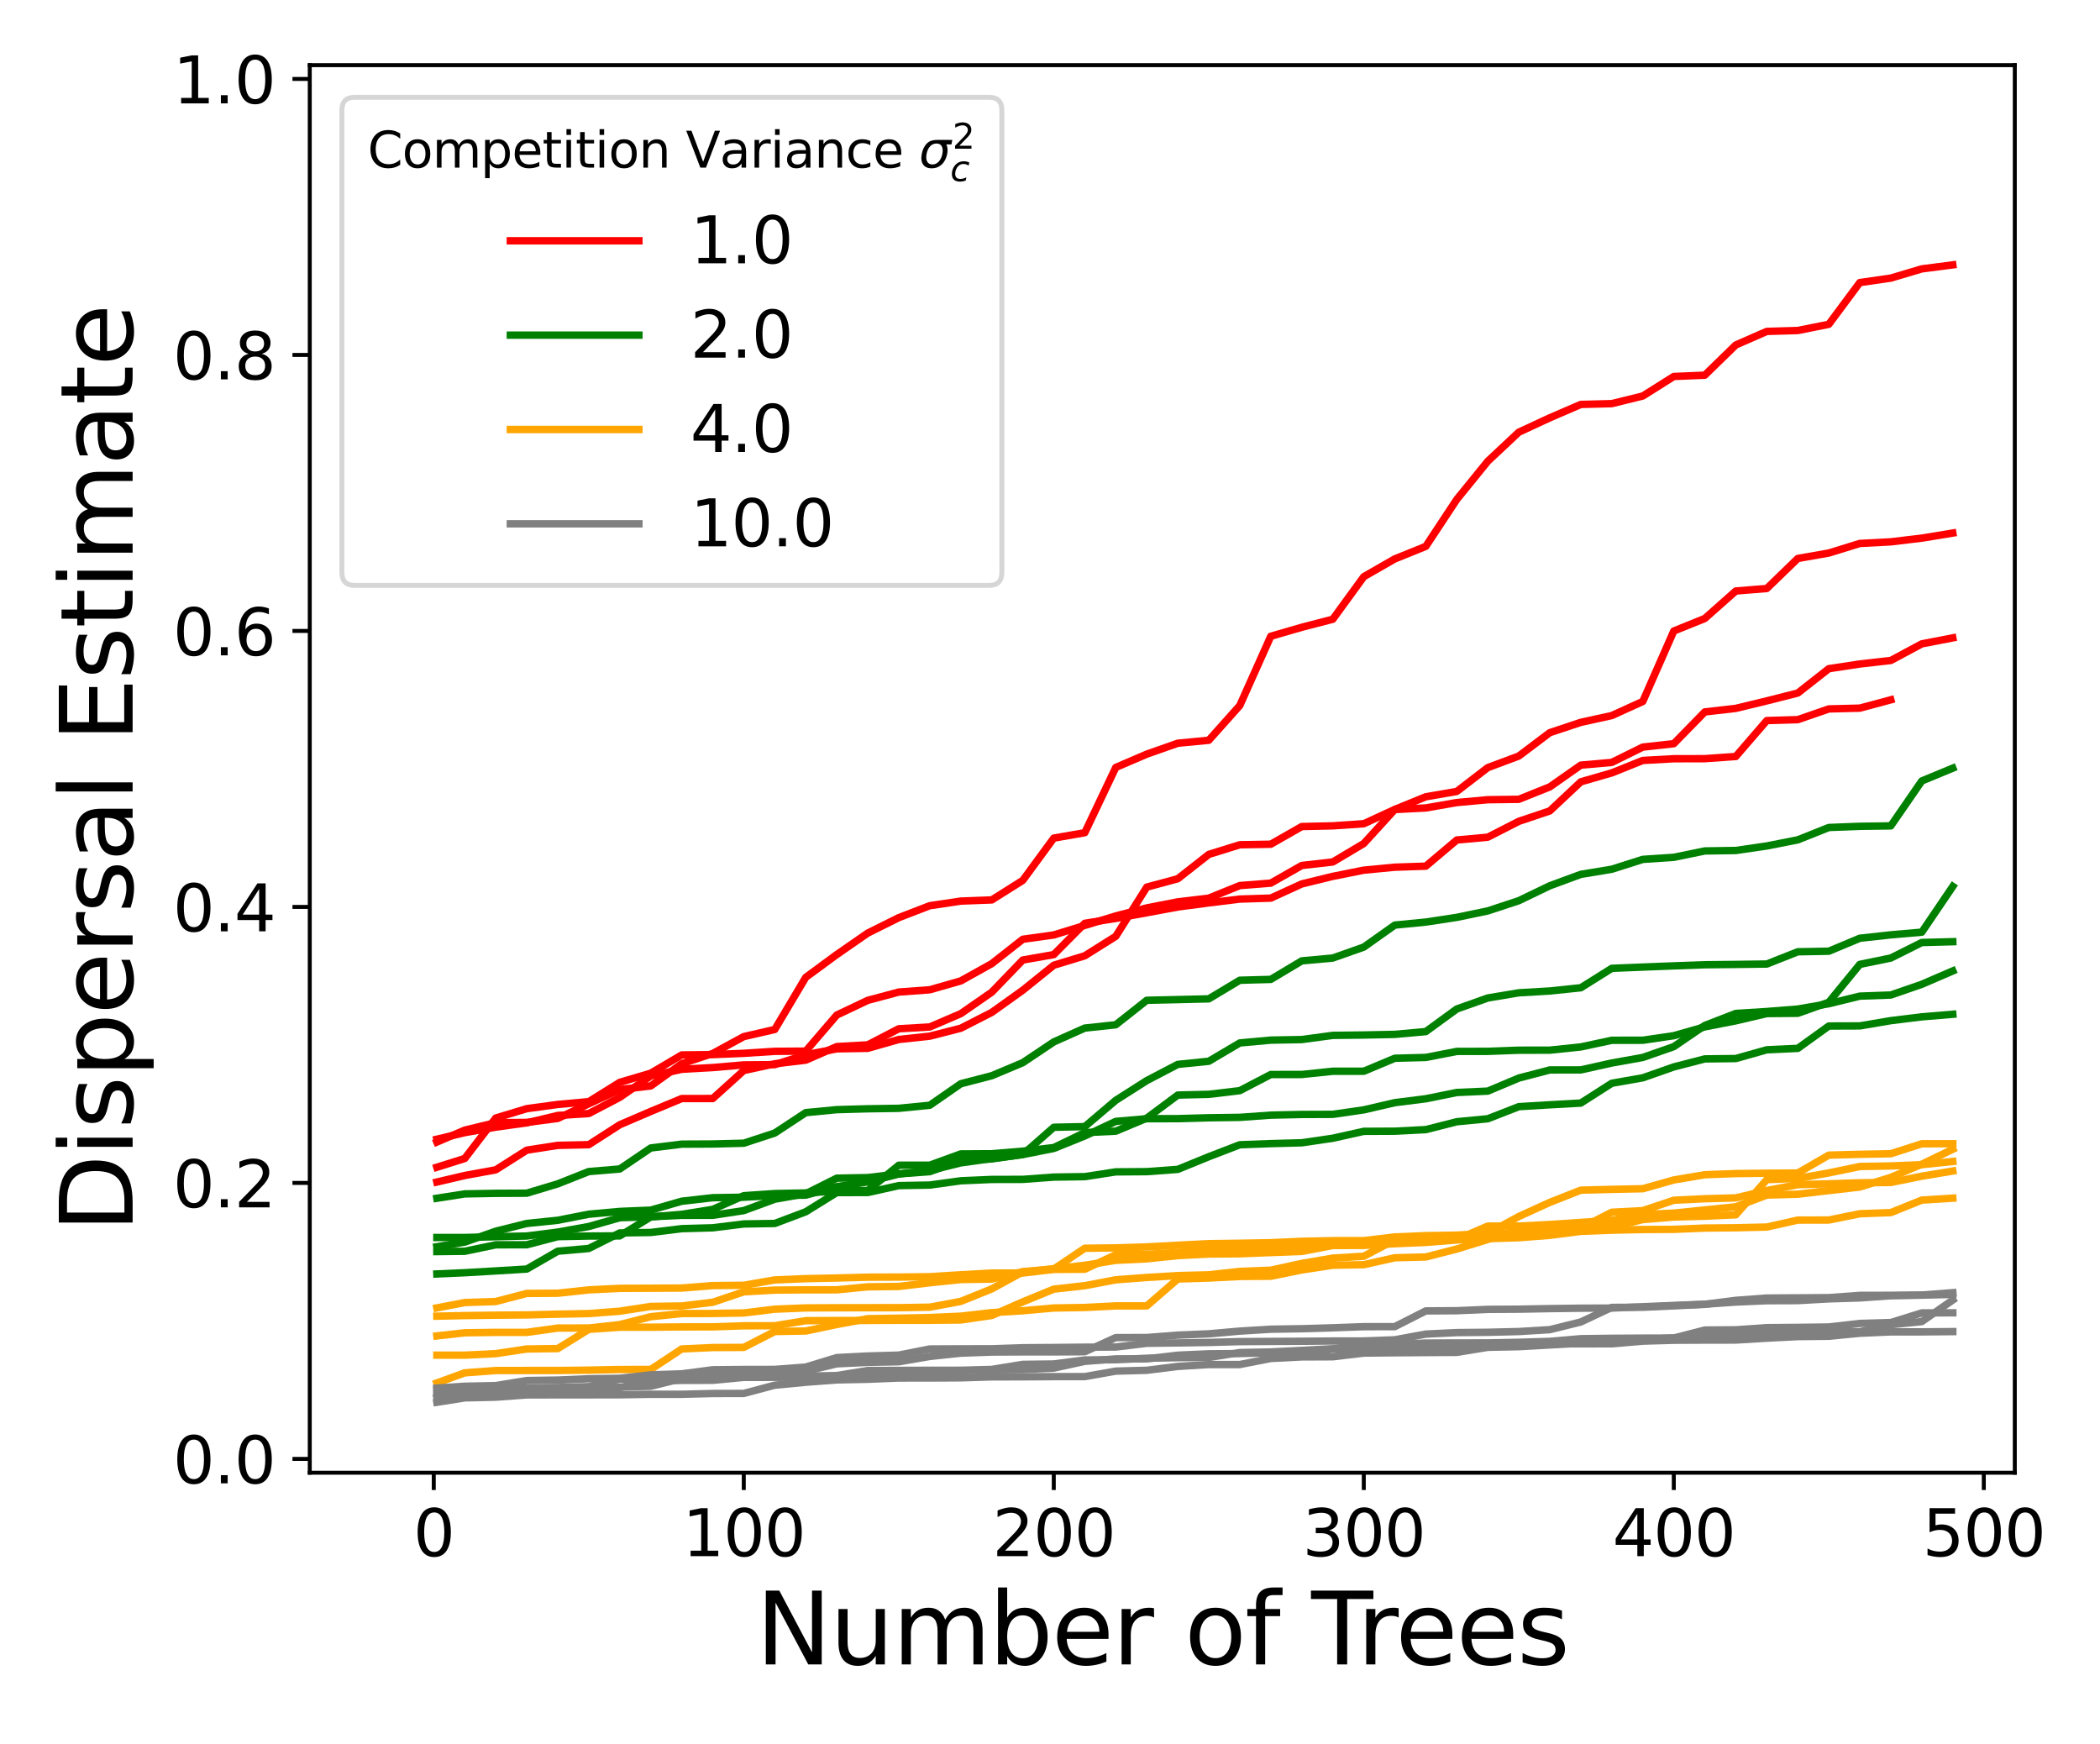<?xml version="1.0" encoding="utf-8" standalone="no"?>
<!DOCTYPE svg PUBLIC "-//W3C//DTD SVG 1.1//EN"
  "http://www.w3.org/Graphics/SVG/1.1/DTD/svg11.dtd">
<svg xmlns:xlink="http://www.w3.org/1999/xlink" width="424.8pt" height="352.8pt" viewBox="0 0 424.8 352.8" xmlns="http://www.w3.org/2000/svg" version="1.1">
 <defs>
  <style type="text/css">*{stroke-linejoin: round; stroke-linecap: butt}</style>
 </defs>
 <g id="figure_1">
  <g id="patch_1">
   <path d="M 0 352.8 
L 424.8 352.8 
L 424.8 0 
L 0 0 
z
" style="fill: #ffffff"/>
  </g>
  <g id="axes_1">
   <g id="patch_2">
    <path d="M 62.66 297.88 
L 407.566 297.88 
L 407.566 13.177 
L 62.66 13.177 
z
" style="fill: #ffffff"/>
   </g>
   <g id="matplotlib.axis_1">
    <g id="xtick_1">
     <g id="line2d_1">
      <defs>
       <path id="ma20e9b4774" d="M 0 0 
L 0 3.5 
" style="stroke: #000000; stroke-width: 0.8"/>
      </defs>
      <g>
       <use xlink:href="#ma20e9b4774" x="87.744" y="297.88" style="stroke: #000000; stroke-width: 0.8"/>
      </g>
     </g>
     <g id="text_1">
      <!-- 0 -->
      <g transform="translate(83.608 314.758) scale(0.13 -0.13)">
       <defs>
        <path id="DejaVuSans-30" d="M 2034 4250 
Q 1547 4250 1301 3770 
Q 1056 3291 1056 2328 
Q 1056 1369 1301 889 
Q 1547 409 2034 409 
Q 2525 409 2770 889 
Q 3016 1369 3016 2328 
Q 3016 3291 2770 3770 
Q 2525 4250 2034 4250 
z
M 2034 4750 
Q 2819 4750 3233 4129 
Q 3647 3509 3647 2328 
Q 3647 1150 3233 529 
Q 2819 -91 2034 -91 
Q 1250 -91 836 529 
Q 422 1150 422 2328 
Q 422 3509 836 4129 
Q 1250 4750 2034 4750 
z
" transform="scale(0.016)"/>
       </defs>
       <use xlink:href="#DejaVuSans-30"/>
      </g>
     </g>
    </g>
    <g id="xtick_2">
     <g id="line2d_2">
      <g>
       <use xlink:href="#ma20e9b4774" x="150.454" y="297.88" style="stroke: #000000; stroke-width: 0.8"/>
      </g>
     </g>
     <g id="text_2">
      <!-- 100 -->
      <g transform="translate(138.047 314.758) scale(0.13 -0.13)">
       <defs>
        <path id="DejaVuSans-31" d="M 794 531 
L 1825 531 
L 1825 4091 
L 703 3866 
L 703 4441 
L 1819 4666 
L 2450 4666 
L 2450 531 
L 3481 531 
L 3481 0 
L 794 0 
L 794 531 
z
" transform="scale(0.016)"/>
       </defs>
       <use xlink:href="#DejaVuSans-31"/>
       <use xlink:href="#DejaVuSans-30" x="63.623"/>
       <use xlink:href="#DejaVuSans-30" x="127.246"/>
      </g>
     </g>
    </g>
    <g id="xtick_3">
     <g id="line2d_3">
      <g>
       <use xlink:href="#ma20e9b4774" x="213.164" y="297.88" style="stroke: #000000; stroke-width: 0.8"/>
      </g>
     </g>
     <g id="text_3">
      <!-- 200 -->
      <g transform="translate(200.757 314.758) scale(0.13 -0.13)">
       <defs>
        <path id="DejaVuSans-32" d="M 1228 531 
L 3431 531 
L 3431 0 
L 469 0 
L 469 531 
Q 828 903 1448 1529 
Q 2069 2156 2228 2338 
Q 2531 2678 2651 2914 
Q 2772 3150 2772 3378 
Q 2772 3750 2511 3984 
Q 2250 4219 1831 4219 
Q 1534 4219 1204 4116 
Q 875 4013 500 3803 
L 500 4441 
Q 881 4594 1212 4672 
Q 1544 4750 1819 4750 
Q 2544 4750 2975 4387 
Q 3406 4025 3406 3419 
Q 3406 3131 3298 2873 
Q 3191 2616 2906 2266 
Q 2828 2175 2409 1742 
Q 1991 1309 1228 531 
z
" transform="scale(0.016)"/>
       </defs>
       <use xlink:href="#DejaVuSans-32"/>
       <use xlink:href="#DejaVuSans-30" x="63.623"/>
       <use xlink:href="#DejaVuSans-30" x="127.246"/>
      </g>
     </g>
    </g>
    <g id="xtick_4">
     <g id="line2d_4">
      <g>
       <use xlink:href="#ma20e9b4774" x="275.875" y="297.88" style="stroke: #000000; stroke-width: 0.8"/>
      </g>
     </g>
     <g id="text_4">
      <!-- 300 -->
      <g transform="translate(263.468 314.758) scale(0.13 -0.13)">
       <defs>
        <path id="DejaVuSans-33" d="M 2597 2516 
Q 3050 2419 3304 2112 
Q 3559 1806 3559 1356 
Q 3559 666 3084 287 
Q 2609 -91 1734 -91 
Q 1441 -91 1130 -33 
Q 819 25 488 141 
L 488 750 
Q 750 597 1062 519 
Q 1375 441 1716 441 
Q 2309 441 2620 675 
Q 2931 909 2931 1356 
Q 2931 1769 2642 2001 
Q 2353 2234 1838 2234 
L 1294 2234 
L 1294 2753 
L 1863 2753 
Q 2328 2753 2575 2939 
Q 2822 3125 2822 3475 
Q 2822 3834 2567 4026 
Q 2313 4219 1838 4219 
Q 1578 4219 1281 4162 
Q 984 4106 628 3988 
L 628 4550 
Q 988 4650 1302 4700 
Q 1616 4750 1894 4750 
Q 2613 4750 3031 4423 
Q 3450 4097 3450 3541 
Q 3450 3153 3228 2886 
Q 3006 2619 2597 2516 
z
" transform="scale(0.016)"/>
       </defs>
       <use xlink:href="#DejaVuSans-33"/>
       <use xlink:href="#DejaVuSans-30" x="63.623"/>
       <use xlink:href="#DejaVuSans-30" x="127.246"/>
      </g>
     </g>
    </g>
    <g id="xtick_5">
     <g id="line2d_5">
      <g>
       <use xlink:href="#ma20e9b4774" x="338.585" y="297.88" style="stroke: #000000; stroke-width: 0.8"/>
      </g>
     </g>
     <g id="text_5">
      <!-- 400 -->
      <g transform="translate(326.178 314.758) scale(0.13 -0.13)">
       <defs>
        <path id="DejaVuSans-34" d="M 2419 4116 
L 825 1625 
L 2419 1625 
L 2419 4116 
z
M 2253 4666 
L 3047 4666 
L 3047 1625 
L 3713 1625 
L 3713 1100 
L 3047 1100 
L 3047 0 
L 2419 0 
L 2419 1100 
L 313 1100 
L 313 1709 
L 2253 4666 
z
" transform="scale(0.016)"/>
       </defs>
       <use xlink:href="#DejaVuSans-34"/>
       <use xlink:href="#DejaVuSans-30" x="63.623"/>
       <use xlink:href="#DejaVuSans-30" x="127.246"/>
      </g>
     </g>
    </g>
    <g id="xtick_6">
     <g id="line2d_6">
      <g>
       <use xlink:href="#ma20e9b4774" x="401.295" y="297.88" style="stroke: #000000; stroke-width: 0.8"/>
      </g>
     </g>
     <g id="text_6">
      <!-- 500 -->
      <g transform="translate(388.888 314.758) scale(0.13 -0.13)">
       <defs>
        <path id="DejaVuSans-35" d="M 691 4666 
L 3169 4666 
L 3169 4134 
L 1269 4134 
L 1269 2991 
Q 1406 3038 1543 3061 
Q 1681 3084 1819 3084 
Q 2600 3084 3056 2656 
Q 3513 2228 3513 1497 
Q 3513 744 3044 326 
Q 2575 -91 1722 -91 
Q 1428 -91 1123 -41 
Q 819 9 494 109 
L 494 744 
Q 775 591 1075 516 
Q 1375 441 1709 441 
Q 2250 441 2565 725 
Q 2881 1009 2881 1497 
Q 2881 1984 2565 2268 
Q 2250 2553 1709 2553 
Q 1456 2553 1204 2497 
Q 953 2441 691 2322 
L 691 4666 
z
" transform="scale(0.016)"/>
       </defs>
       <use xlink:href="#DejaVuSans-35"/>
       <use xlink:href="#DejaVuSans-30" x="63.623"/>
       <use xlink:href="#DejaVuSans-30" x="127.246"/>
      </g>
     </g>
    </g>
    <g id="text_7">
     <!-- Number of Trees -->
     <g transform="translate(152.911 336.658) scale(0.2 -0.2)">
      <defs>
       <path id="DejaVuSans-4e" d="M 628 4666 
L 1478 4666 
L 3547 763 
L 3547 4666 
L 4159 4666 
L 4159 0 
L 3309 0 
L 1241 3903 
L 1241 0 
L 628 0 
L 628 4666 
z
" transform="scale(0.016)"/>
       <path id="DejaVuSans-75" d="M 544 1381 
L 544 3500 
L 1119 3500 
L 1119 1403 
Q 1119 906 1312 657 
Q 1506 409 1894 409 
Q 2359 409 2629 706 
Q 2900 1003 2900 1516 
L 2900 3500 
L 3475 3500 
L 3475 0 
L 2900 0 
L 2900 538 
Q 2691 219 2414 64 
Q 2138 -91 1772 -91 
Q 1169 -91 856 284 
Q 544 659 544 1381 
z
M 1991 3584 
L 1991 3584 
z
" transform="scale(0.016)"/>
       <path id="DejaVuSans-6d" d="M 3328 2828 
Q 3544 3216 3844 3400 
Q 4144 3584 4550 3584 
Q 5097 3584 5394 3201 
Q 5691 2819 5691 2113 
L 5691 0 
L 5113 0 
L 5113 2094 
Q 5113 2597 4934 2840 
Q 4756 3084 4391 3084 
Q 3944 3084 3684 2787 
Q 3425 2491 3425 1978 
L 3425 0 
L 2847 0 
L 2847 2094 
Q 2847 2600 2669 2842 
Q 2491 3084 2119 3084 
Q 1678 3084 1418 2786 
Q 1159 2488 1159 1978 
L 1159 0 
L 581 0 
L 581 3500 
L 1159 3500 
L 1159 2956 
Q 1356 3278 1631 3431 
Q 1906 3584 2284 3584 
Q 2666 3584 2933 3390 
Q 3200 3197 3328 2828 
z
" transform="scale(0.016)"/>
       <path id="DejaVuSans-62" d="M 3116 1747 
Q 3116 2381 2855 2742 
Q 2594 3103 2138 3103 
Q 1681 3103 1420 2742 
Q 1159 2381 1159 1747 
Q 1159 1113 1420 752 
Q 1681 391 2138 391 
Q 2594 391 2855 752 
Q 3116 1113 3116 1747 
z
M 1159 2969 
Q 1341 3281 1617 3432 
Q 1894 3584 2278 3584 
Q 2916 3584 3314 3078 
Q 3713 2572 3713 1747 
Q 3713 922 3314 415 
Q 2916 -91 2278 -91 
Q 1894 -91 1617 61 
Q 1341 213 1159 525 
L 1159 0 
L 581 0 
L 581 4863 
L 1159 4863 
L 1159 2969 
z
" transform="scale(0.016)"/>
       <path id="DejaVuSans-65" d="M 3597 1894 
L 3597 1613 
L 953 1613 
Q 991 1019 1311 708 
Q 1631 397 2203 397 
Q 2534 397 2845 478 
Q 3156 559 3463 722 
L 3463 178 
Q 3153 47 2828 -22 
Q 2503 -91 2169 -91 
Q 1331 -91 842 396 
Q 353 884 353 1716 
Q 353 2575 817 3079 
Q 1281 3584 2069 3584 
Q 2775 3584 3186 3129 
Q 3597 2675 3597 1894 
z
M 3022 2063 
Q 3016 2534 2758 2815 
Q 2500 3097 2075 3097 
Q 1594 3097 1305 2825 
Q 1016 2553 972 2059 
L 3022 2063 
z
" transform="scale(0.016)"/>
       <path id="DejaVuSans-72" d="M 2631 2963 
Q 2534 3019 2420 3045 
Q 2306 3072 2169 3072 
Q 1681 3072 1420 2755 
Q 1159 2438 1159 1844 
L 1159 0 
L 581 0 
L 581 3500 
L 1159 3500 
L 1159 2956 
Q 1341 3275 1631 3429 
Q 1922 3584 2338 3584 
Q 2397 3584 2469 3576 
Q 2541 3569 2628 3553 
L 2631 2963 
z
" transform="scale(0.016)"/>
       <path id="DejaVuSans-20" transform="scale(0.016)"/>
       <path id="DejaVuSans-6f" d="M 1959 3097 
Q 1497 3097 1228 2736 
Q 959 2375 959 1747 
Q 959 1119 1226 758 
Q 1494 397 1959 397 
Q 2419 397 2687 759 
Q 2956 1122 2956 1747 
Q 2956 2369 2687 2733 
Q 2419 3097 1959 3097 
z
M 1959 3584 
Q 2709 3584 3137 3096 
Q 3566 2609 3566 1747 
Q 3566 888 3137 398 
Q 2709 -91 1959 -91 
Q 1206 -91 779 398 
Q 353 888 353 1747 
Q 353 2609 779 3096 
Q 1206 3584 1959 3584 
z
" transform="scale(0.016)"/>
       <path id="DejaVuSans-66" d="M 2375 4863 
L 2375 4384 
L 1825 4384 
Q 1516 4384 1395 4259 
Q 1275 4134 1275 3809 
L 1275 3500 
L 2222 3500 
L 2222 3053 
L 1275 3053 
L 1275 0 
L 697 0 
L 697 3053 
L 147 3053 
L 147 3500 
L 697 3500 
L 697 3744 
Q 697 4328 969 4595 
Q 1241 4863 1831 4863 
L 2375 4863 
z
" transform="scale(0.016)"/>
       <path id="DejaVuSans-54" d="M -19 4666 
L 3928 4666 
L 3928 4134 
L 2272 4134 
L 2272 0 
L 1638 0 
L 1638 4134 
L -19 4134 
L -19 4666 
z
" transform="scale(0.016)"/>
       <path id="DejaVuSans-73" d="M 2834 3397 
L 2834 2853 
Q 2591 2978 2328 3040 
Q 2066 3103 1784 3103 
Q 1356 3103 1142 2972 
Q 928 2841 928 2578 
Q 928 2378 1081 2264 
Q 1234 2150 1697 2047 
L 1894 2003 
Q 2506 1872 2764 1633 
Q 3022 1394 3022 966 
Q 3022 478 2636 193 
Q 2250 -91 1575 -91 
Q 1294 -91 989 -36 
Q 684 19 347 128 
L 347 722 
Q 666 556 975 473 
Q 1284 391 1588 391 
Q 1994 391 2212 530 
Q 2431 669 2431 922 
Q 2431 1156 2273 1281 
Q 2116 1406 1581 1522 
L 1381 1569 
Q 847 1681 609 1914 
Q 372 2147 372 2553 
Q 372 3047 722 3315 
Q 1072 3584 1716 3584 
Q 2034 3584 2315 3537 
Q 2597 3491 2834 3397 
z
" transform="scale(0.016)"/>
      </defs>
      <use xlink:href="#DejaVuSans-4e"/>
      <use xlink:href="#DejaVuSans-75" x="74.805"/>
      <use xlink:href="#DejaVuSans-6d" x="138.184"/>
      <use xlink:href="#DejaVuSans-62" x="235.596"/>
      <use xlink:href="#DejaVuSans-65" x="299.072"/>
      <use xlink:href="#DejaVuSans-72" x="360.596"/>
      <use xlink:href="#DejaVuSans-20" x="401.709"/>
      <use xlink:href="#DejaVuSans-6f" x="433.496"/>
      <use xlink:href="#DejaVuSans-66" x="494.678"/>
      <use xlink:href="#DejaVuSans-20" x="529.883"/>
      <use xlink:href="#DejaVuSans-54" x="561.67"/>
      <use xlink:href="#DejaVuSans-72" x="608.004"/>
      <use xlink:href="#DejaVuSans-65" x="646.867"/>
      <use xlink:href="#DejaVuSans-65" x="708.391"/>
      <use xlink:href="#DejaVuSans-73" x="769.914"/>
     </g>
    </g>
   </g>
   <g id="matplotlib.axis_2">
    <g id="ytick_1">
     <g id="line2d_7">
      <defs>
       <path id="m376a6fab37" d="M 0 0 
L -3.5 0 
" style="stroke: #000000; stroke-width: 0.8"/>
      </defs>
      <g>
       <use xlink:href="#m376a6fab37" x="62.66" y="295.089" style="stroke: #000000; stroke-width: 0.8"/>
      </g>
     </g>
     <g id="text_8">
      <!-- 0.0 -->
      <g transform="translate(34.986 300.028) scale(0.13 -0.13)">
       <defs>
        <path id="DejaVuSans-2e" d="M 684 794 
L 1344 794 
L 1344 0 
L 684 0 
L 684 794 
z
" transform="scale(0.016)"/>
       </defs>
       <use xlink:href="#DejaVuSans-30"/>
       <use xlink:href="#DejaVuSans-2e" x="63.623"/>
       <use xlink:href="#DejaVuSans-30" x="95.41"/>
      </g>
     </g>
    </g>
    <g id="ytick_2">
     <g id="line2d_8">
      <g>
       <use xlink:href="#m376a6fab37" x="62.66" y="239.265" style="stroke: #000000; stroke-width: 0.8"/>
      </g>
     </g>
     <g id="text_9">
      <!-- 0.2 -->
      <g transform="translate(34.986 244.204) scale(0.13 -0.13)">
       <use xlink:href="#DejaVuSans-30"/>
       <use xlink:href="#DejaVuSans-2e" x="63.623"/>
       <use xlink:href="#DejaVuSans-32" x="95.41"/>
      </g>
     </g>
    </g>
    <g id="ytick_3">
     <g id="line2d_9">
      <g>
       <use xlink:href="#m376a6fab37" x="62.66" y="183.44" style="stroke: #000000; stroke-width: 0.8"/>
      </g>
     </g>
     <g id="text_10">
      <!-- 0.4 -->
      <g transform="translate(34.986 188.379) scale(0.13 -0.13)">
       <use xlink:href="#DejaVuSans-30"/>
       <use xlink:href="#DejaVuSans-2e" x="63.623"/>
       <use xlink:href="#DejaVuSans-34" x="95.41"/>
      </g>
     </g>
    </g>
    <g id="ytick_4">
     <g id="line2d_10">
      <g>
       <use xlink:href="#m376a6fab37" x="62.66" y="127.616" style="stroke: #000000; stroke-width: 0.8"/>
      </g>
     </g>
     <g id="text_11">
      <!-- 0.6 -->
      <g transform="translate(34.986 132.555) scale(0.13 -0.13)">
       <defs>
        <path id="DejaVuSans-36" d="M 2113 2584 
Q 1688 2584 1439 2293 
Q 1191 2003 1191 1497 
Q 1191 994 1439 701 
Q 1688 409 2113 409 
Q 2538 409 2786 701 
Q 3034 994 3034 1497 
Q 3034 2003 2786 2293 
Q 2538 2584 2113 2584 
z
M 3366 4563 
L 3366 3988 
Q 3128 4100 2886 4159 
Q 2644 4219 2406 4219 
Q 1781 4219 1451 3797 
Q 1122 3375 1075 2522 
Q 1259 2794 1537 2939 
Q 1816 3084 2150 3084 
Q 2853 3084 3261 2657 
Q 3669 2231 3669 1497 
Q 3669 778 3244 343 
Q 2819 -91 2113 -91 
Q 1303 -91 875 529 
Q 447 1150 447 2328 
Q 447 3434 972 4092 
Q 1497 4750 2381 4750 
Q 2619 4750 2861 4703 
Q 3103 4656 3366 4563 
z
" transform="scale(0.016)"/>
       </defs>
       <use xlink:href="#DejaVuSans-30"/>
       <use xlink:href="#DejaVuSans-2e" x="63.623"/>
       <use xlink:href="#DejaVuSans-36" x="95.41"/>
      </g>
     </g>
    </g>
    <g id="ytick_5">
     <g id="line2d_11">
      <g>
       <use xlink:href="#m376a6fab37" x="62.66" y="71.792" style="stroke: #000000; stroke-width: 0.8"/>
      </g>
     </g>
     <g id="text_12">
      <!-- 0.8 -->
      <g transform="translate(34.986 76.731) scale(0.13 -0.13)">
       <defs>
        <path id="DejaVuSans-38" d="M 2034 2216 
Q 1584 2216 1326 1975 
Q 1069 1734 1069 1313 
Q 1069 891 1326 650 
Q 1584 409 2034 409 
Q 2484 409 2743 651 
Q 3003 894 3003 1313 
Q 3003 1734 2745 1975 
Q 2488 2216 2034 2216 
z
M 1403 2484 
Q 997 2584 770 2862 
Q 544 3141 544 3541 
Q 544 4100 942 4425 
Q 1341 4750 2034 4750 
Q 2731 4750 3128 4425 
Q 3525 4100 3525 3541 
Q 3525 3141 3298 2862 
Q 3072 2584 2669 2484 
Q 3125 2378 3379 2068 
Q 3634 1759 3634 1313 
Q 3634 634 3220 271 
Q 2806 -91 2034 -91 
Q 1263 -91 848 271 
Q 434 634 434 1313 
Q 434 1759 690 2068 
Q 947 2378 1403 2484 
z
M 1172 3481 
Q 1172 3119 1398 2916 
Q 1625 2713 2034 2713 
Q 2441 2713 2670 2916 
Q 2900 3119 2900 3481 
Q 2900 3844 2670 4047 
Q 2441 4250 2034 4250 
Q 1625 4250 1398 4047 
Q 1172 3844 1172 3481 
z
" transform="scale(0.016)"/>
       </defs>
       <use xlink:href="#DejaVuSans-30"/>
       <use xlink:href="#DejaVuSans-2e" x="63.623"/>
       <use xlink:href="#DejaVuSans-38" x="95.41"/>
      </g>
     </g>
    </g>
    <g id="ytick_6">
     <g id="line2d_12">
      <g>
       <use xlink:href="#m376a6fab37" x="62.66" y="15.968" style="stroke: #000000; stroke-width: 0.8"/>
      </g>
     </g>
     <g id="text_13">
      <!-- 1.0 -->
      <g transform="translate(34.986 20.907) scale(0.13 -0.13)">
       <use xlink:href="#DejaVuSans-31"/>
       <use xlink:href="#DejaVuSans-2e" x="63.623"/>
       <use xlink:href="#DejaVuSans-30" x="95.41"/>
      </g>
     </g>
    </g>
    <g id="text_14">
     <!-- Dispersal Estimate -->
     <g transform="translate(26.827 249.291) rotate(-90) scale(0.2 -0.2)">
      <defs>
       <path id="DejaVuSans-44" d="M 1259 4147 
L 1259 519 
L 2022 519 
Q 2988 519 3436 956 
Q 3884 1394 3884 2338 
Q 3884 3275 3436 3711 
Q 2988 4147 2022 4147 
L 1259 4147 
z
M 628 4666 
L 1925 4666 
Q 3281 4666 3915 4102 
Q 4550 3538 4550 2338 
Q 4550 1131 3912 565 
Q 3275 0 1925 0 
L 628 0 
L 628 4666 
z
" transform="scale(0.016)"/>
       <path id="DejaVuSans-69" d="M 603 3500 
L 1178 3500 
L 1178 0 
L 603 0 
L 603 3500 
z
M 603 4863 
L 1178 4863 
L 1178 4134 
L 603 4134 
L 603 4863 
z
" transform="scale(0.016)"/>
       <path id="DejaVuSans-70" d="M 1159 525 
L 1159 -1331 
L 581 -1331 
L 581 3500 
L 1159 3500 
L 1159 2969 
Q 1341 3281 1617 3432 
Q 1894 3584 2278 3584 
Q 2916 3584 3314 3078 
Q 3713 2572 3713 1747 
Q 3713 922 3314 415 
Q 2916 -91 2278 -91 
Q 1894 -91 1617 61 
Q 1341 213 1159 525 
z
M 3116 1747 
Q 3116 2381 2855 2742 
Q 2594 3103 2138 3103 
Q 1681 3103 1420 2742 
Q 1159 2381 1159 1747 
Q 1159 1113 1420 752 
Q 1681 391 2138 391 
Q 2594 391 2855 752 
Q 3116 1113 3116 1747 
z
" transform="scale(0.016)"/>
       <path id="DejaVuSans-61" d="M 2194 1759 
Q 1497 1759 1228 1600 
Q 959 1441 959 1056 
Q 959 750 1161 570 
Q 1363 391 1709 391 
Q 2188 391 2477 730 
Q 2766 1069 2766 1631 
L 2766 1759 
L 2194 1759 
z
M 3341 1997 
L 3341 0 
L 2766 0 
L 2766 531 
Q 2569 213 2275 61 
Q 1981 -91 1556 -91 
Q 1019 -91 701 211 
Q 384 513 384 1019 
Q 384 1609 779 1909 
Q 1175 2209 1959 2209 
L 2766 2209 
L 2766 2266 
Q 2766 2663 2505 2880 
Q 2244 3097 1772 3097 
Q 1472 3097 1187 3025 
Q 903 2953 641 2809 
L 641 3341 
Q 956 3463 1253 3523 
Q 1550 3584 1831 3584 
Q 2591 3584 2966 3190 
Q 3341 2797 3341 1997 
z
" transform="scale(0.016)"/>
       <path id="DejaVuSans-6c" d="M 603 4863 
L 1178 4863 
L 1178 0 
L 603 0 
L 603 4863 
z
" transform="scale(0.016)"/>
       <path id="DejaVuSans-45" d="M 628 4666 
L 3578 4666 
L 3578 4134 
L 1259 4134 
L 1259 2753 
L 3481 2753 
L 3481 2222 
L 1259 2222 
L 1259 531 
L 3634 531 
L 3634 0 
L 628 0 
L 628 4666 
z
" transform="scale(0.016)"/>
       <path id="DejaVuSans-74" d="M 1172 4494 
L 1172 3500 
L 2356 3500 
L 2356 3053 
L 1172 3053 
L 1172 1153 
Q 1172 725 1289 603 
Q 1406 481 1766 481 
L 2356 481 
L 2356 0 
L 1766 0 
Q 1100 0 847 248 
Q 594 497 594 1153 
L 594 3053 
L 172 3053 
L 172 3500 
L 594 3500 
L 594 4494 
L 1172 4494 
z
" transform="scale(0.016)"/>
      </defs>
      <use xlink:href="#DejaVuSans-44"/>
      <use xlink:href="#DejaVuSans-69" x="77.002"/>
      <use xlink:href="#DejaVuSans-73" x="104.785"/>
      <use xlink:href="#DejaVuSans-70" x="156.885"/>
      <use xlink:href="#DejaVuSans-65" x="220.361"/>
      <use xlink:href="#DejaVuSans-72" x="281.885"/>
      <use xlink:href="#DejaVuSans-73" x="322.998"/>
      <use xlink:href="#DejaVuSans-61" x="375.098"/>
      <use xlink:href="#DejaVuSans-6c" x="436.377"/>
      <use xlink:href="#DejaVuSans-20" x="464.16"/>
      <use xlink:href="#DejaVuSans-45" x="495.947"/>
      <use xlink:href="#DejaVuSans-73" x="559.131"/>
      <use xlink:href="#DejaVuSans-74" x="611.23"/>
      <use xlink:href="#DejaVuSans-69" x="650.439"/>
      <use xlink:href="#DejaVuSans-6d" x="678.223"/>
      <use xlink:href="#DejaVuSans-61" x="775.635"/>
      <use xlink:href="#DejaVuSans-74" x="836.914"/>
      <use xlink:href="#DejaVuSans-65" x="876.123"/>
     </g>
    </g>
   </g>
   <g id="line2d_13">
    <path d="M 88.371 239.086 
L 94.015 237.765 
L 100.286 236.617 
L 106.557 232.642 
L 112.828 231.669 
L 119.099 231.532 
L 125.37 227.497 
L 131.641 224.806 
L 137.912 222.199 
L 144.183 222.194 
L 150.454 216.53 
L 156.725 215.168 
L 162.996 214.433 
L 169.267 211.689 
L 175.538 211.336 
L 181.809 208.085 
L 188.08 207.722 
L 194.351 205.03 
L 200.622 200.683 
L 206.893 194.183 
L 213.164 193.081 
L 219.435 186.753 
L 225.706 185.766 
L 231.977 184.62 
L 238.248 183.455 
L 244.519 182.625 
L 250.79 181.854 
L 257.061 181.658 
L 263.332 178.79 
L 269.603 177.258 
L 275.875 176.004 
L 282.146 175.403 
L 288.417 175.197 
L 294.688 169.908 
L 300.959 169.335 
L 307.23 166.13 
L 313.501 164.024 
L 319.772 158.137 
L 326.043 156.328 
L 332.314 153.814 
L 338.585 153.468 
L 344.856 153.453 
L 351.127 153.012 
L 357.398 145.747 
L 363.669 145.562 
L 369.94 143.394 
L 376.211 143.232 
L 382.482 141.55 
" clip-path="url(#p0a08aba784)" style="fill: none; stroke: #ff0000; stroke-width: 1.5; stroke-linecap: square"/>
   </g>
   <g id="line2d_14">
    <path d="M 88.371 230.425 
L 94.015 229.095 
L 100.286 227.981 
L 106.557 227.115 
L 112.828 225.62 
L 119.099 225.231 
L 125.37 221.955 
L 131.641 217.626 
L 137.912 216.283 
L 144.183 215.93 
L 150.454 215.391 
L 156.725 215.343 
L 162.996 213.34 
L 169.267 212.144 
L 175.538 212.038 
L 181.809 210.254 
L 188.08 209.581 
L 194.351 207.976 
L 200.622 204.773 
L 206.893 200.291 
L 213.164 195.234 
L 219.435 193.323 
L 225.706 189.384 
L 231.977 179.433 
L 238.248 177.744 
L 244.519 172.819 
L 250.79 170.869 
L 257.061 170.758 
L 263.332 167.182 
L 269.603 167.041 
L 275.875 166.612 
L 282.146 163.717 
L 288.417 161.162 
L 294.688 160.083 
L 300.959 155.264 
L 307.23 152.922 
L 313.501 148.194 
L 319.772 146.108 
L 326.043 144.733 
L 332.314 141.881 
L 338.585 127.634 
L 344.856 125.101 
L 351.127 119.541 
L 357.398 119.034 
L 363.669 112.961 
L 369.94 111.86 
L 376.211 109.924 
L 382.482 109.596 
L 388.753 108.846 
L 395.024 107.819 
" clip-path="url(#p0a08aba784)" style="fill: none; stroke: #ff0000; stroke-width: 1.5; stroke-linecap: square"/>
   </g>
   <g id="line2d_15">
    <path d="M 88.371 236.097 
L 94.015 234.322 
L 100.286 226.142 
L 106.557 224.245 
L 112.828 223.394 
L 119.099 222.827 
L 125.37 218.924 
L 131.641 217.067 
L 137.912 213.379 
L 144.183 213.311 
L 150.454 213.053 
L 156.725 212.649 
L 162.996 212.607 
L 169.267 205.311 
L 175.538 202.335 
L 181.809 200.661 
L 188.08 200.199 
L 194.351 198.405 
L 200.622 194.913 
L 206.893 189.984 
L 213.164 189.109 
L 219.435 187.182 
L 225.706 185.265 
L 231.977 183.638 
L 238.248 182.414 
L 244.519 181.664 
L 250.79 179.121 
L 257.061 178.627 
L 263.332 175.057 
L 269.603 174.35 
L 275.875 170.614 
L 282.146 163.741 
L 288.417 163.421 
L 294.688 162.331 
L 300.959 161.756 
L 307.23 161.673 
L 313.501 159.159 
L 319.772 154.763 
L 326.043 154.21 
L 332.314 151.113 
L 338.585 150.424 
L 344.856 144.001 
L 351.127 143.28 
L 357.398 141.764 
L 363.669 140.178 
L 369.94 135.255 
L 376.211 134.302 
L 382.482 133.593 
L 388.753 130.229 
L 395.024 129.018 
" clip-path="url(#p0a08aba784)" style="fill: none; stroke: #ff0000; stroke-width: 1.5; stroke-linecap: square"/>
   </g>
   <g id="line2d_16">
    <path d="M 88.371 231.001 
L 94.015 228.586 
L 100.286 227.08 
L 106.557 227.029 
L 112.828 226.221 
L 119.099 223.258 
L 125.37 220.377 
L 131.641 219.649 
L 137.912 215.148 
L 144.183 213.08 
L 150.454 209.67 
L 156.725 208.231 
L 162.996 197.682 
L 169.267 193.073 
L 175.538 188.731 
L 181.809 185.609 
L 188.08 183.193 
L 194.351 182.262 
L 200.622 182.025 
L 206.893 178.07 
L 213.164 169.522 
L 219.435 168.43 
L 225.706 155.228 
L 231.977 152.535 
L 238.248 150.331 
L 244.519 149.73 
L 250.79 142.71 
L 257.061 128.697 
L 263.332 126.877 
L 269.603 125.253 
L 275.875 116.643 
L 282.146 113.047 
L 288.417 110.514 
L 294.688 101.021 
L 300.959 93.295 
L 307.23 87.419 
L 313.501 84.509 
L 319.772 81.806 
L 326.043 81.641 
L 332.314 80.097 
L 338.585 76.148 
L 344.856 75.888 
L 351.127 69.778 
L 357.398 67.033 
L 363.669 66.85 
L 369.94 65.593 
L 376.211 57.156 
L 382.482 56.251 
L 388.753 54.383 
L 395.024 53.574 
" clip-path="url(#p0a08aba784)" style="fill: none; stroke: #ff0000; stroke-width: 1.5; stroke-linecap: square"/>
   </g>
   <g id="line2d_17">
    <path d="M 88.371 252.172 
L 94.015 251.233 
L 100.286 249.032 
L 106.557 247.467 
L 112.828 246.823 
L 119.099 245.592 
L 125.37 245.03 
L 131.641 244.768 
L 137.912 242.967 
L 144.183 242.254 
L 150.454 242.159 
L 156.725 241.803 
L 162.996 241.74 
L 169.267 240.014 
L 175.538 239.065 
L 181.809 237.463 
L 188.08 236.752 
L 194.351 235.211 
L 200.622 234.332 
L 206.893 233.531 
L 213.164 232.291 
L 219.435 229.765 
L 225.706 226.82 
L 231.977 226.281 
L 238.248 226.263 
L 244.519 226.089 
L 250.79 226.005 
L 257.061 225.555 
L 263.332 225.418 
L 269.603 225.394 
L 275.875 224.486 
L 282.146 223.032 
L 288.417 222.243 
L 294.688 220.975 
L 300.959 220.695 
L 307.23 218.056 
L 313.501 216.416 
L 319.772 216.406 
L 326.043 215.01 
L 332.314 213.89 
L 338.585 211.698 
L 344.856 207.419 
L 351.127 204.987 
L 357.398 204.595 
L 363.669 204.099 
L 369.94 203.018 
L 376.211 201.486 
L 382.482 201.258 
L 388.753 199.091 
L 395.024 196.384 
" clip-path="url(#p0a08aba784)" style="fill: none; stroke: #008000; stroke-width: 1.5; stroke-linecap: square"/>
   </g>
   <g id="line2d_18">
    <path d="M 88.371 257.68 
L 94.015 257.43 
L 100.286 257.064 
L 106.557 256.688 
L 112.828 253.077 
L 119.099 252.525 
L 125.37 249.379 
L 131.641 249.288 
L 137.912 248.517 
L 144.183 248.343 
L 150.454 247.565 
L 156.725 247.467 
L 162.996 245.101 
L 169.267 241.213 
L 175.538 241.208 
L 181.809 239.81 
L 188.08 239.697 
L 194.351 238.834 
L 200.622 238.562 
L 206.893 238.548 
L 213.164 238.086 
L 219.435 237.996 
L 225.706 237.03 
L 231.977 236.986 
L 238.248 236.524 
L 244.519 233.962 
L 250.79 231.547 
L 257.061 231.314 
L 263.332 231.148 
L 269.603 230.229 
L 275.875 228.831 
L 282.146 228.801 
L 288.417 228.485 
L 294.688 226.89 
L 300.959 226.286 
L 307.23 223.842 
L 313.501 223.463 
L 319.772 223.115 
L 326.043 219.103 
L 332.314 218.005 
L 338.585 215.802 
L 344.856 214.181 
L 351.127 214.107 
L 357.398 212.339 
L 363.669 212.05 
L 369.94 207.53 
L 376.211 207.507 
L 382.482 206.442 
L 388.753 205.67 
L 395.024 205.15 
" clip-path="url(#p0a08aba784)" style="fill: none; stroke: #008000; stroke-width: 1.5; stroke-linecap: square"/>
   </g>
   <g id="line2d_19">
    <path d="M 88.371 250.307 
L 94.015 250.306 
L 100.286 250.146 
L 106.557 250.006 
L 112.828 249.212 
L 119.099 248.082 
L 125.37 246.306 
L 131.641 246.106 
L 137.912 245.822 
L 144.183 245.819 
L 150.454 244.861 
L 156.725 242.557 
L 162.996 241.448 
L 169.267 238.306 
L 175.538 238.187 
L 181.809 237.439 
L 188.08 236.987 
L 194.351 234.737 
L 200.622 234.41 
L 206.893 233.513 
L 213.164 228.01 
L 219.435 227.878 
L 225.706 222.556 
L 231.977 218.564 
L 238.248 215.291 
L 244.519 214.658 
L 250.79 210.954 
L 257.061 210.382 
L 263.332 210.269 
L 269.603 209.422 
L 275.875 209.349 
L 282.146 209.22 
L 288.417 208.657 
L 294.688 204.088 
L 300.959 201.859 
L 307.23 200.81 
L 313.501 200.445 
L 319.772 199.791 
L 326.043 195.863 
L 332.314 195.607 
L 338.585 195.363 
L 344.856 195.136 
L 351.127 195.073 
L 357.398 194.991 
L 363.669 192.513 
L 369.94 192.399 
L 376.211 189.777 
L 382.482 189.087 
L 388.753 188.545 
L 395.024 179.295 
" clip-path="url(#p0a08aba784)" style="fill: none; stroke: #008000; stroke-width: 1.5; stroke-linecap: square"/>
   </g>
   <g id="line2d_20">
    <path d="M 88.371 253.155 
L 94.015 253.091 
L 100.286 251.782 
L 106.557 251.774 
L 112.828 250.134 
L 119.099 250.009 
L 125.37 249.98 
L 131.641 246.141 
L 137.912 245.62 
L 144.183 244.615 
L 150.454 241.847 
L 156.725 241.419 
L 162.996 241.296 
L 169.267 240.913 
L 175.538 240.803 
L 181.809 235.688 
L 188.08 235.677 
L 194.351 233.4 
L 200.622 233.364 
L 206.893 232.845 
L 213.164 232.114 
L 219.435 229.089 
L 225.706 228.799 
L 231.977 226.165 
L 238.248 221.496 
L 244.519 221.344 
L 250.79 220.604 
L 257.061 217.336 
L 263.332 217.334 
L 269.603 216.678 
L 275.875 216.677 
L 282.146 214.051 
L 288.417 213.885 
L 294.688 212.665 
L 300.959 212.652 
L 307.23 212.421 
L 313.501 212.409 
L 319.772 211.76 
L 326.043 210.416 
L 332.314 210.409 
L 338.585 209.486 
L 344.856 207.7 
L 351.127 206.478 
L 357.398 205.009 
L 363.669 204.955 
L 369.94 202.724 
L 376.211 195.064 
L 382.482 193.775 
L 388.753 190.639 
L 395.024 190.475 
" clip-path="url(#p0a08aba784)" style="fill: none; stroke: #008000; stroke-width: 1.5; stroke-linecap: square"/>
   </g>
   <g id="line2d_21">
    <path d="M 88.371 242.368 
L 94.015 241.485 
L 100.286 241.373 
L 106.557 241.343 
L 112.828 239.452 
L 119.099 236.969 
L 125.37 236.446 
L 131.641 232.197 
L 137.912 231.422 
L 144.183 231.392 
L 150.454 231.232 
L 156.725 229.173 
L 162.996 225.047 
L 169.267 224.446 
L 175.538 224.27 
L 181.809 224.177 
L 188.08 223.556 
L 194.351 219.207 
L 200.622 217.579 
L 206.893 214.945 
L 213.164 210.746 
L 219.435 207.947 
L 225.706 207.275 
L 231.977 202.323 
L 238.248 202.183 
L 244.519 202.034 
L 250.79 198.271 
L 257.061 198.098 
L 263.332 194.351 
L 269.603 193.778 
L 275.875 191.565 
L 282.146 187.117 
L 288.417 186.504 
L 294.688 185.552 
L 300.959 184.247 
L 307.23 182.182 
L 313.501 179.163 
L 319.772 176.855 
L 326.043 175.819 
L 332.314 173.821 
L 338.585 173.407 
L 344.856 172.119 
L 351.127 172.025 
L 357.398 171.111 
L 363.669 169.874 
L 369.94 167.375 
L 376.211 167.134 
L 382.482 167.051 
L 388.753 157.961 
L 395.024 155.368 
" clip-path="url(#p0a08aba784)" style="fill: none; stroke: #008000; stroke-width: 1.5; stroke-linecap: square"/>
   </g>
   <g id="line2d_22">
    <path d="M 88.371 274.106 
L 94.015 274.106 
L 100.286 273.796 
L 106.557 272.855 
L 112.828 272.775 
L 119.099 268.886 
L 125.37 268.452 
L 131.641 268.45 
L 137.912 268.389 
L 144.183 268.38 
L 150.454 268.164 
L 156.725 268.152 
L 162.996 267.131 
L 169.267 267.101 
L 175.538 267.083 
L 181.809 267.051 
L 188.08 267.05 
L 194.351 266.988 
L 200.622 266.079 
L 206.893 263.322 
L 213.164 260.749 
L 219.435 260.049 
L 225.706 258.864 
L 231.977 258.39 
L 238.248 258.01 
L 244.519 257.853 
L 250.79 257.167 
L 257.061 256.915 
L 263.332 255.548 
L 269.603 254.479 
L 275.875 254.097 
L 282.146 250.787 
L 288.417 250.772 
L 294.688 250.705 
L 300.959 247.993 
L 307.23 247.993 
L 313.501 247.679 
L 319.772 247.252 
L 326.043 246.842 
L 332.314 245.661 
L 338.585 245.371 
L 344.856 244.734 
L 351.127 244.091 
L 357.398 241.723 
L 363.669 241.548 
L 369.94 240.814 
L 376.211 240.095 
L 382.482 238.142 
L 388.753 235.482 
L 395.024 232.449 
" clip-path="url(#p0a08aba784)" style="fill: none; stroke: #ffa500; stroke-width: 1.5; stroke-linecap: square"/>
   </g>
   <g id="line2d_23">
    <path d="M 88.371 264.547 
L 94.015 263.458 
L 100.286 263.252 
L 106.557 261.619 
L 112.828 261.577 
L 119.099 260.897 
L 125.37 260.591 
L 131.641 260.564 
L 137.912 260.529 
L 144.183 260.035 
L 150.454 259.972 
L 156.725 258.885 
L 162.996 258.628 
L 169.267 258.5 
L 175.538 258.334 
L 181.809 258.311 
L 188.08 258.238 
L 194.351 257.844 
L 200.622 257.498 
L 206.893 257.494 
L 213.164 256.763 
L 219.435 256.727 
L 225.706 253.786 
L 231.977 253.718 
L 238.248 253.325 
L 244.519 252.858 
L 250.79 252.689 
L 257.061 252.516 
L 263.332 251.754 
L 269.603 251.712 
L 275.875 251.441 
L 282.146 251.21 
L 288.417 250.479 
L 294.688 249.996 
L 300.959 249.599 
L 307.23 249.409 
L 313.501 249.365 
L 319.772 248.404 
L 326.043 245.197 
L 332.314 244.868 
L 338.585 242.771 
L 344.856 242.467 
L 351.127 242.293 
L 357.398 240.804 
L 363.669 239.615 
L 369.94 239.451 
L 376.211 239.237 
L 382.482 239.175 
L 388.753 237.905 
L 395.024 236.859 
" clip-path="url(#p0a08aba784)" style="fill: none; stroke: #ffa500; stroke-width: 1.5; stroke-linecap: square"/>
   </g>
   <g id="line2d_24">
    <path d="M 88.371 270.211 
L 94.015 269.579 
L 100.286 269.493 
L 106.557 269.491 
L 112.828 268.624 
L 119.099 268.613 
L 125.37 267.924 
L 131.641 266.324 
L 137.912 265.69 
L 144.183 265.673 
L 150.454 265.569 
L 156.725 264.804 
L 162.996 264.55 
L 169.267 264.518 
L 175.538 264.507 
L 181.809 264.5 
L 188.08 264.4 
L 194.351 263.229 
L 200.622 260.698 
L 206.893 257.268 
L 213.164 256.621 
L 219.435 255.926 
L 225.706 254.923 
L 231.977 254.619 
L 238.248 253.967 
L 244.519 253.649 
L 250.79 253.6 
L 257.061 253.355 
L 263.332 253.124 
L 269.603 251.923 
L 275.875 251.907 
L 282.146 251.564 
L 288.417 251.301 
L 294.688 250.806 
L 300.959 250.538 
L 307.23 250.351 
L 313.501 249.868 
L 319.772 249.063 
L 326.043 248.824 
L 332.314 248.689 
L 338.585 248.657 
L 344.856 248.397 
L 351.127 248.336 
L 357.398 248.191 
L 363.669 246.786 
L 369.94 246.772 
L 376.211 245.502 
L 382.482 245.27 
L 388.753 242.739 
L 395.024 242.347 
" clip-path="url(#p0a08aba784)" style="fill: none; stroke: #ffa500; stroke-width: 1.5; stroke-linecap: square"/>
   </g>
   <g id="line2d_25">
    <path d="M 88.371 266.221 
L 94.015 266.099 
L 100.286 266.015 
L 106.557 265.967 
L 112.828 265.81 
L 119.099 265.693 
L 125.37 265.212 
L 131.641 264.246 
L 137.912 264.155 
L 144.183 263.402 
L 150.454 261.298 
L 156.725 260.946 
L 162.996 260.892 
L 169.267 260.886 
L 175.538 260.281 
L 181.809 260.207 
L 188.08 259.46 
L 194.351 258.807 
L 200.622 258.715 
L 206.893 257.208 
L 213.164 256.692 
L 219.435 252.476 
L 225.706 252.407 
L 231.977 252.214 
L 238.248 251.867 
L 244.519 251.554 
L 250.79 251.47 
L 257.061 251.357 
L 263.332 251.075 
L 269.603 250.945 
L 275.875 250.94 
L 282.146 250.192 
L 288.417 249.929 
L 294.688 249.824 
L 300.959 249.478 
L 307.23 246.059 
L 313.501 243.199 
L 319.772 240.73 
L 326.043 240.569 
L 332.314 240.44 
L 338.585 238.668 
L 344.856 237.608 
L 351.127 237.376 
L 357.398 237.304 
L 363.669 237.263 
L 369.94 233.643 
L 376.211 233.479 
L 382.482 233.362 
L 388.753 231.347 
L 395.024 231.338 
" clip-path="url(#p0a08aba784)" style="fill: none; stroke: #ffa500; stroke-width: 1.5; stroke-linecap: square"/>
   </g>
   <g id="line2d_26">
    <path d="M 88.371 279.727 
L 94.015 277.681 
L 100.286 277.207 
L 106.557 277.204 
L 112.828 277.204 
L 119.099 277.132 
L 125.37 277.004 
L 131.641 276.994 
L 137.912 272.846 
L 144.183 272.565 
L 150.454 272.535 
L 156.725 269.324 
L 162.996 269.214 
L 169.267 267.905 
L 175.538 266.724 
L 181.809 266.625 
L 188.08 266.496 
L 194.351 266.219 
L 200.622 265.505 
L 206.893 265.125 
L 213.164 264.562 
L 219.435 264.462 
L 225.706 264.141 
L 231.977 264.141 
L 238.248 258.698 
L 244.519 258.506 
L 250.79 258.188 
L 257.061 258.141 
L 263.332 256.867 
L 269.603 255.91 
L 275.875 255.805 
L 282.146 254.4 
L 288.417 254.248 
L 294.688 252.635 
L 300.959 250.706 
L 307.23 248.78 
L 313.501 248.667 
L 319.772 248.461 
L 326.043 248.194 
L 332.314 246.676 
L 338.585 246.165 
L 344.856 246 
L 351.127 245.717 
L 357.398 238.605 
L 363.669 238.353 
L 369.94 237.243 
L 376.211 235.945 
L 382.482 235.835 
L 388.753 235.573 
L 395.024 234.931 
" clip-path="url(#p0a08aba784)" style="fill: none; stroke: #ffa500; stroke-width: 1.5; stroke-linecap: square"/>
   </g>
   <g id="line2d_27">
    <path d="M 88.371 282.635 
L 94.015 281.648 
L 100.286 281.632 
L 106.557 281.613 
L 112.828 281.576 
L 119.099 281.304 
L 125.37 280.578 
L 131.641 280.397 
L 137.912 278.828 
L 144.183 278.709 
L 150.454 277.483 
L 156.725 277.352 
L 162.996 277.334 
L 169.267 275.858 
L 175.538 275.562 
L 181.809 275.439 
L 188.08 274.364 
L 194.351 273.701 
L 200.622 273.477 
L 206.893 273.446 
L 213.164 273.445 
L 219.435 273.411 
L 225.706 270.549 
L 231.977 270.537 
L 238.248 270.053 
L 244.519 269.79 
L 250.79 269.239 
L 257.061 268.855 
L 263.332 268.756 
L 269.603 268.571 
L 275.875 268.344 
L 282.146 268.335 
L 288.417 265.153 
L 294.688 265.114 
L 300.959 264.84 
L 307.23 264.803 
L 313.501 264.688 
L 319.772 264.606 
L 326.043 264.581 
L 332.314 264.308 
L 338.585 264.047 
L 344.856 263.797 
L 351.127 263.362 
L 357.398 263.091 
L 363.669 263.07 
L 369.94 262.72 
L 376.211 262.527 
L 382.482 262.087 
L 388.753 261.943 
L 395.024 261.464 
" clip-path="url(#p0a08aba784)" style="fill: none; stroke: #808080; stroke-width: 1.5; stroke-linecap: square"/>
   </g>
   <g id="line2d_28">
    <path d="M 88.371 281.966 
L 94.015 281.96 
L 100.286 281.95 
L 106.557 281.871 
L 112.828 281.846 
L 119.099 280.716 
L 125.37 280.661 
L 131.641 279.364 
L 137.912 279.206 
L 144.183 279.187 
L 150.454 278.597 
L 156.725 278.592 
L 162.996 278.581 
L 169.267 278.503 
L 175.538 278.486 
L 181.809 277.418 
L 188.08 277.296 
L 194.351 277.288 
L 200.622 277.077 
L 206.893 277.017 
L 213.164 276.722 
L 219.435 275.356 
L 225.706 274.858 
L 231.977 274.854 
L 238.248 274.112 
L 244.519 273.831 
L 250.79 273.778 
L 257.061 273.609 
L 263.332 273.576 
L 269.603 272.899 
L 275.875 272.889 
L 282.146 272.81 
L 288.417 272.73 
L 294.688 272.221 
L 300.959 272.071 
L 307.23 271.883 
L 313.501 271.814 
L 319.772 271.808 
L 326.043 271.806 
L 332.314 271.271 
L 338.585 271.086 
L 344.856 271.055 
L 351.127 271.046 
L 357.398 270.666 
L 363.669 270.348 
L 369.94 270.281 
L 376.211 269.671 
L 382.482 269.397 
L 388.753 269.395 
L 395.024 269.339 
" clip-path="url(#p0a08aba784)" style="fill: none; stroke: #808080; stroke-width: 1.5; stroke-linecap: square"/>
   </g>
   <g id="line2d_29">
    <path d="M 88.371 283.634 
L 94.015 282.743 
L 100.286 282.604 
L 106.557 282.143 
L 112.828 282.136 
L 119.099 282.129 
L 125.37 282.117 
L 131.641 282.019 
L 137.912 282.017 
L 144.183 281.86 
L 150.454 281.845 
L 156.725 280.177 
L 162.996 279.582 
L 169.267 279.111 
L 175.538 278.982 
L 181.809 278.73 
L 188.08 278.725 
L 194.351 278.691 
L 200.622 278.499 
L 206.893 278.485 
L 213.164 278.443 
L 219.435 278.441 
L 225.706 277.333 
L 231.977 277.164 
L 238.248 276.382 
L 244.519 276 
L 250.79 275.999 
L 257.061 274.774 
L 263.332 274.458 
L 269.603 274.431 
L 275.875 273.687 
L 282.146 273.62 
L 288.417 273.576 
L 294.688 273.54 
L 300.959 272.516 
L 307.23 272.388 
L 313.501 272.039 
L 319.772 271.67 
L 326.043 270.982 
L 332.314 270.98 
L 338.585 270.609 
L 344.856 270.309 
L 351.127 270.202 
L 357.398 269.593 
L 363.669 269.434 
L 369.94 269.379 
L 376.211 269.371 
L 382.482 267.943 
L 388.753 267.31 
L 395.024 262.946 
" clip-path="url(#p0a08aba784)" style="fill: none; stroke: #808080; stroke-width: 1.5; stroke-linecap: square"/>
   </g>
   <g id="line2d_30">
    <path d="M 88.371 281.051 
L 94.015 280.838 
L 100.286 280.803 
L 106.557 280.738 
L 112.828 280.639 
L 119.099 280.467 
L 125.37 278.96 
L 131.641 278.879 
L 137.912 278.541 
L 144.183 278.418 
L 150.454 278.392 
L 156.725 278.391 
L 162.996 278.35 
L 169.267 278.23 
L 175.538 277.205 
L 181.809 277.185 
L 188.08 277.164 
L 194.351 277.158 
L 200.622 276.988 
L 206.893 275.965 
L 213.164 275.887 
L 219.435 275.075 
L 225.706 275.028 
L 231.977 274.726 
L 238.248 274.61 
L 244.519 274.572 
L 250.79 273.578 
L 257.061 273.458 
L 263.332 273.142 
L 269.603 272.803 
L 275.875 272.025 
L 282.146 271.889 
L 288.417 271.658 
L 294.688 271.634 
L 300.959 271.628 
L 307.23 271.5 
L 313.501 271.316 
L 319.772 270.774 
L 326.043 270.694 
L 332.314 270.657 
L 338.585 270.638 
L 344.856 269.022 
L 351.127 268.974 
L 357.398 268.539 
L 363.669 268.486 
L 369.94 268.407 
L 376.211 267.688 
L 382.482 267.507 
L 388.753 265.556 
L 395.024 265.539 
" clip-path="url(#p0a08aba784)" style="fill: none; stroke: #808080; stroke-width: 1.5; stroke-linecap: square"/>
   </g>
   <g id="line2d_31">
    <path d="M 88.371 280.759 
L 94.015 280.39 
L 100.286 280.259 
L 106.557 279.236 
L 112.828 279.142 
L 119.099 278.872 
L 125.37 278.783 
L 131.641 278.085 
L 137.912 277.879 
L 144.183 277.059 
L 150.454 277 
L 156.725 276.986 
L 162.996 276.511 
L 169.267 274.595 
L 175.538 274.274 
L 181.809 274.094 
L 188.08 272.856 
L 194.351 272.824 
L 200.622 272.815 
L 206.893 272.603 
L 213.164 272.557 
L 219.435 272.49 
L 225.706 272.456 
L 231.977 271.705 
L 238.248 271.629 
L 244.519 271.535 
L 250.79 271.363 
L 257.061 271.327 
L 263.332 271.297 
L 269.603 271.241 
L 275.875 271.234 
L 282.146 270.997 
L 288.417 269.842 
L 294.688 269.539 
L 300.959 269.477 
L 307.23 269.327 
L 313.501 268.947 
L 319.772 267.391 
L 326.043 264.442 
L 332.314 264.416 
L 338.585 264.129 
L 344.856 263.821 
L 351.127 263.017 
L 357.398 262.552 
L 363.669 262.513 
L 369.94 262.467 
L 376.211 262.012 
L 382.482 261.998 
L 388.753 261.964 
L 395.024 261.82 
" clip-path="url(#p0a08aba784)" style="fill: none; stroke: #808080; stroke-width: 1.5; stroke-linecap: square"/>
   </g>
   <g id="patch_3">
    <path d="M 62.66 297.88 
L 62.66 13.177 
" style="fill: none; stroke: #000000; stroke-width: 0.8; stroke-linejoin: miter; stroke-linecap: square"/>
   </g>
   <g id="patch_4">
    <path d="M 407.566 297.88 
L 407.566 13.177 
" style="fill: none; stroke: #000000; stroke-width: 0.8; stroke-linejoin: miter; stroke-linecap: square"/>
   </g>
   <g id="patch_5">
    <path d="M 62.66 297.88 
L 407.566 297.88 
" style="fill: none; stroke: #000000; stroke-width: 0.8; stroke-linejoin: miter; stroke-linecap: square"/>
   </g>
   <g id="patch_6">
    <path d="M 62.66 13.177 
L 407.566 13.177 
" style="fill: none; stroke: #000000; stroke-width: 0.8; stroke-linejoin: miter; stroke-linecap: square"/>
   </g>
   <g id="legend_1">
    <g id="patch_7">
     <path d="M 71.76 118.403 
L 200.06 118.403 
Q 202.66 118.403 202.66 115.803 
L 202.66 22.277 
Q 202.66 19.677 200.06 19.677 
L 71.76 19.677 
Q 69.16 19.677 69.16 22.277 
L 69.16 115.803 
Q 69.16 118.403 71.76 118.403 
z
" style="fill: #ffffff; opacity: 0.8; stroke: #cccccc; stroke-linejoin: miter"/>
    </g>
    <g id="text_15">
     <!-- Competition Variance $\sigma^2_c$ -->
     <g transform="translate(74.36 33.977) scale(0.1 -0.1)">
      <defs>
       <path id="DejaVuSans-43" d="M 4122 4306 
L 4122 3641 
Q 3803 3938 3442 4084 
Q 3081 4231 2675 4231 
Q 1875 4231 1450 3742 
Q 1025 3253 1025 2328 
Q 1025 1406 1450 917 
Q 1875 428 2675 428 
Q 3081 428 3442 575 
Q 3803 722 4122 1019 
L 4122 359 
Q 3791 134 3420 21 
Q 3050 -91 2638 -91 
Q 1578 -91 968 557 
Q 359 1206 359 2328 
Q 359 3453 968 4101 
Q 1578 4750 2638 4750 
Q 3056 4750 3426 4639 
Q 3797 4528 4122 4306 
z
" transform="scale(0.016)"/>
       <path id="DejaVuSans-6e" d="M 3513 2113 
L 3513 0 
L 2938 0 
L 2938 2094 
Q 2938 2591 2744 2837 
Q 2550 3084 2163 3084 
Q 1697 3084 1428 2787 
Q 1159 2491 1159 1978 
L 1159 0 
L 581 0 
L 581 3500 
L 1159 3500 
L 1159 2956 
Q 1366 3272 1645 3428 
Q 1925 3584 2291 3584 
Q 2894 3584 3203 3211 
Q 3513 2838 3513 2113 
z
" transform="scale(0.016)"/>
       <path id="DejaVuSans-56" d="M 1831 0 
L 50 4666 
L 709 4666 
L 2188 738 
L 3669 4666 
L 4325 4666 
L 2547 0 
L 1831 0 
z
" transform="scale(0.016)"/>
       <path id="DejaVuSans-63" d="M 3122 3366 
L 3122 2828 
Q 2878 2963 2633 3030 
Q 2388 3097 2138 3097 
Q 1578 3097 1268 2742 
Q 959 2388 959 1747 
Q 959 1106 1268 751 
Q 1578 397 2138 397 
Q 2388 397 2633 464 
Q 2878 531 3122 666 
L 3122 134 
Q 2881 22 2623 -34 
Q 2366 -91 2075 -91 
Q 1284 -91 818 406 
Q 353 903 353 1747 
Q 353 2603 823 3093 
Q 1294 3584 2113 3584 
Q 2378 3584 2631 3529 
Q 2884 3475 3122 3366 
z
" transform="scale(0.016)"/>
       <path id="DejaVuSans-Oblique-3c3" d="M 2219 3044 
Q 1744 3044 1422 2700 
Q 1081 2341 969 1747 
Q 844 1119 1044 756 
Q 1241 397 1706 397 
Q 2166 397 2503 759 
Q 2844 1122 2966 1747 
Q 3075 2319 2881 2700 
Q 2700 3044 2219 3044 
z
M 2309 3503 
L 4219 3500 
L 4106 2925 
L 3463 2925 
Q 3706 2438 3575 1747 
Q 3406 888 2884 400 
Q 2359 -91 1609 -91 
Q 856 -91 525 400 
Q 194 888 363 1747 
Q 528 2609 1050 3097 
Q 1484 3503 2309 3503 
z
" transform="scale(0.016)"/>
       <path id="DejaVuSans-Oblique-63" d="M 3431 3366 
L 3316 2797 
Q 3109 2947 2876 3022 
Q 2644 3097 2394 3097 
Q 2119 3097 1870 3000 
Q 1622 2903 1453 2725 
Q 1184 2453 1037 2087 
Q 891 1722 891 1331 
Q 891 859 1127 628 
Q 1363 397 1844 397 
Q 2081 397 2348 469 
Q 2616 541 2906 684 
L 2797 116 
Q 2547 13 2283 -39 
Q 2019 -91 1741 -91 
Q 1044 -91 669 257 
Q 294 606 294 1253 
Q 294 1797 489 2255 
Q 684 2713 1069 3078 
Q 1331 3328 1684 3456 
Q 2038 3584 2456 3584 
Q 2700 3584 2940 3529 
Q 3181 3475 3431 3366 
z
" transform="scale(0.016)"/>
      </defs>
      <use xlink:href="#DejaVuSans-43" transform="translate(0 0.766)"/>
      <use xlink:href="#DejaVuSans-6f" transform="translate(69.824 0.766)"/>
      <use xlink:href="#DejaVuSans-6d" transform="translate(131.006 0.766)"/>
      <use xlink:href="#DejaVuSans-70" transform="translate(228.418 0.766)"/>
      <use xlink:href="#DejaVuSans-65" transform="translate(291.895 0.766)"/>
      <use xlink:href="#DejaVuSans-74" transform="translate(353.418 0.766)"/>
      <use xlink:href="#DejaVuSans-69" transform="translate(392.627 0.766)"/>
      <use xlink:href="#DejaVuSans-74" transform="translate(420.41 0.766)"/>
      <use xlink:href="#DejaVuSans-69" transform="translate(459.619 0.766)"/>
      <use xlink:href="#DejaVuSans-6f" transform="translate(487.402 0.766)"/>
      <use xlink:href="#DejaVuSans-6e" transform="translate(548.584 0.766)"/>
      <use xlink:href="#DejaVuSans-20" transform="translate(611.963 0.766)"/>
      <use xlink:href="#DejaVuSans-56" transform="translate(643.75 0.766)"/>
      <use xlink:href="#DejaVuSans-61" transform="translate(712.158 0.766)"/>
      <use xlink:href="#DejaVuSans-72" transform="translate(773.438 0.766)"/>
      <use xlink:href="#DejaVuSans-69" transform="translate(814.551 0.766)"/>
      <use xlink:href="#DejaVuSans-61" transform="translate(842.334 0.766)"/>
      <use xlink:href="#DejaVuSans-6e" transform="translate(903.613 0.766)"/>
      <use xlink:href="#DejaVuSans-63" transform="translate(966.992 0.766)"/>
      <use xlink:href="#DejaVuSans-65" transform="translate(1021.973 0.766)"/>
      <use xlink:href="#DejaVuSans-20" transform="translate(1083.496 0.766)"/>
      <use xlink:href="#DejaVuSans-Oblique-3c3" transform="translate(1115.283 0.766)"/>
      <use xlink:href="#DejaVuSans-32" transform="translate(1183.135 39.047) scale(0.7)"/>
      <use xlink:href="#DejaVuSans-Oblique-63" transform="translate(1178.662 -26.578) scale(0.7)"/>
     </g>
    </g>
    <g id="line2d_32">
     <path d="M 103.237 48.705 
L 116.237 48.705 
L 129.237 48.705 
" style="fill: none; stroke: #ff0000; stroke-width: 1.5; stroke-linecap: square"/>
    </g>
    <g id="text_16">
     <!-- 1.0 -->
     <g transform="translate(139.637 53.255) scale(0.13 -0.13)">
      <use xlink:href="#DejaVuSans-31"/>
      <use xlink:href="#DejaVuSans-2e" x="63.623"/>
      <use xlink:href="#DejaVuSans-30" x="95.41"/>
     </g>
    </g>
    <g id="line2d_33">
     <path d="M 103.237 67.786 
L 116.237 67.786 
L 129.237 67.786 
" style="fill: none; stroke: #008000; stroke-width: 1.5; stroke-linecap: square"/>
    </g>
    <g id="text_17">
     <!-- 2.0 -->
     <g transform="translate(139.637 72.336) scale(0.13 -0.13)">
      <use xlink:href="#DejaVuSans-32"/>
      <use xlink:href="#DejaVuSans-2e" x="63.623"/>
      <use xlink:href="#DejaVuSans-30" x="95.41"/>
     </g>
    </g>
    <g id="line2d_34">
     <path d="M 103.237 86.868 
L 116.237 86.868 
L 129.237 86.868 
" style="fill: none; stroke: #ffa500; stroke-width: 1.5; stroke-linecap: square"/>
    </g>
    <g id="text_18">
     <!-- 4.0 -->
     <g transform="translate(139.637 91.418) scale(0.13 -0.13)">
      <use xlink:href="#DejaVuSans-34"/>
      <use xlink:href="#DejaVuSans-2e" x="63.623"/>
      <use xlink:href="#DejaVuSans-30" x="95.41"/>
     </g>
    </g>
    <g id="line2d_35">
     <path d="M 103.237 105.949 
L 116.237 105.949 
L 129.237 105.949 
" style="fill: none; stroke: #808080; stroke-width: 1.5; stroke-linecap: square"/>
    </g>
    <g id="text_19">
     <!-- 10.0 -->
     <g transform="translate(139.637 110.499) scale(0.13 -0.13)">
      <use xlink:href="#DejaVuSans-31"/>
      <use xlink:href="#DejaVuSans-30" x="63.623"/>
      <use xlink:href="#DejaVuSans-2e" x="127.246"/>
      <use xlink:href="#DejaVuSans-30" x="159.033"/>
     </g>
    </g>
   </g>
  </g>
 </g>
 <defs>
  <clipPath id="p0a08aba784">
   <rect x="62.66" y="13.177" width="344.906" height="284.703"/>
  </clipPath>
 </defs>
</svg>
